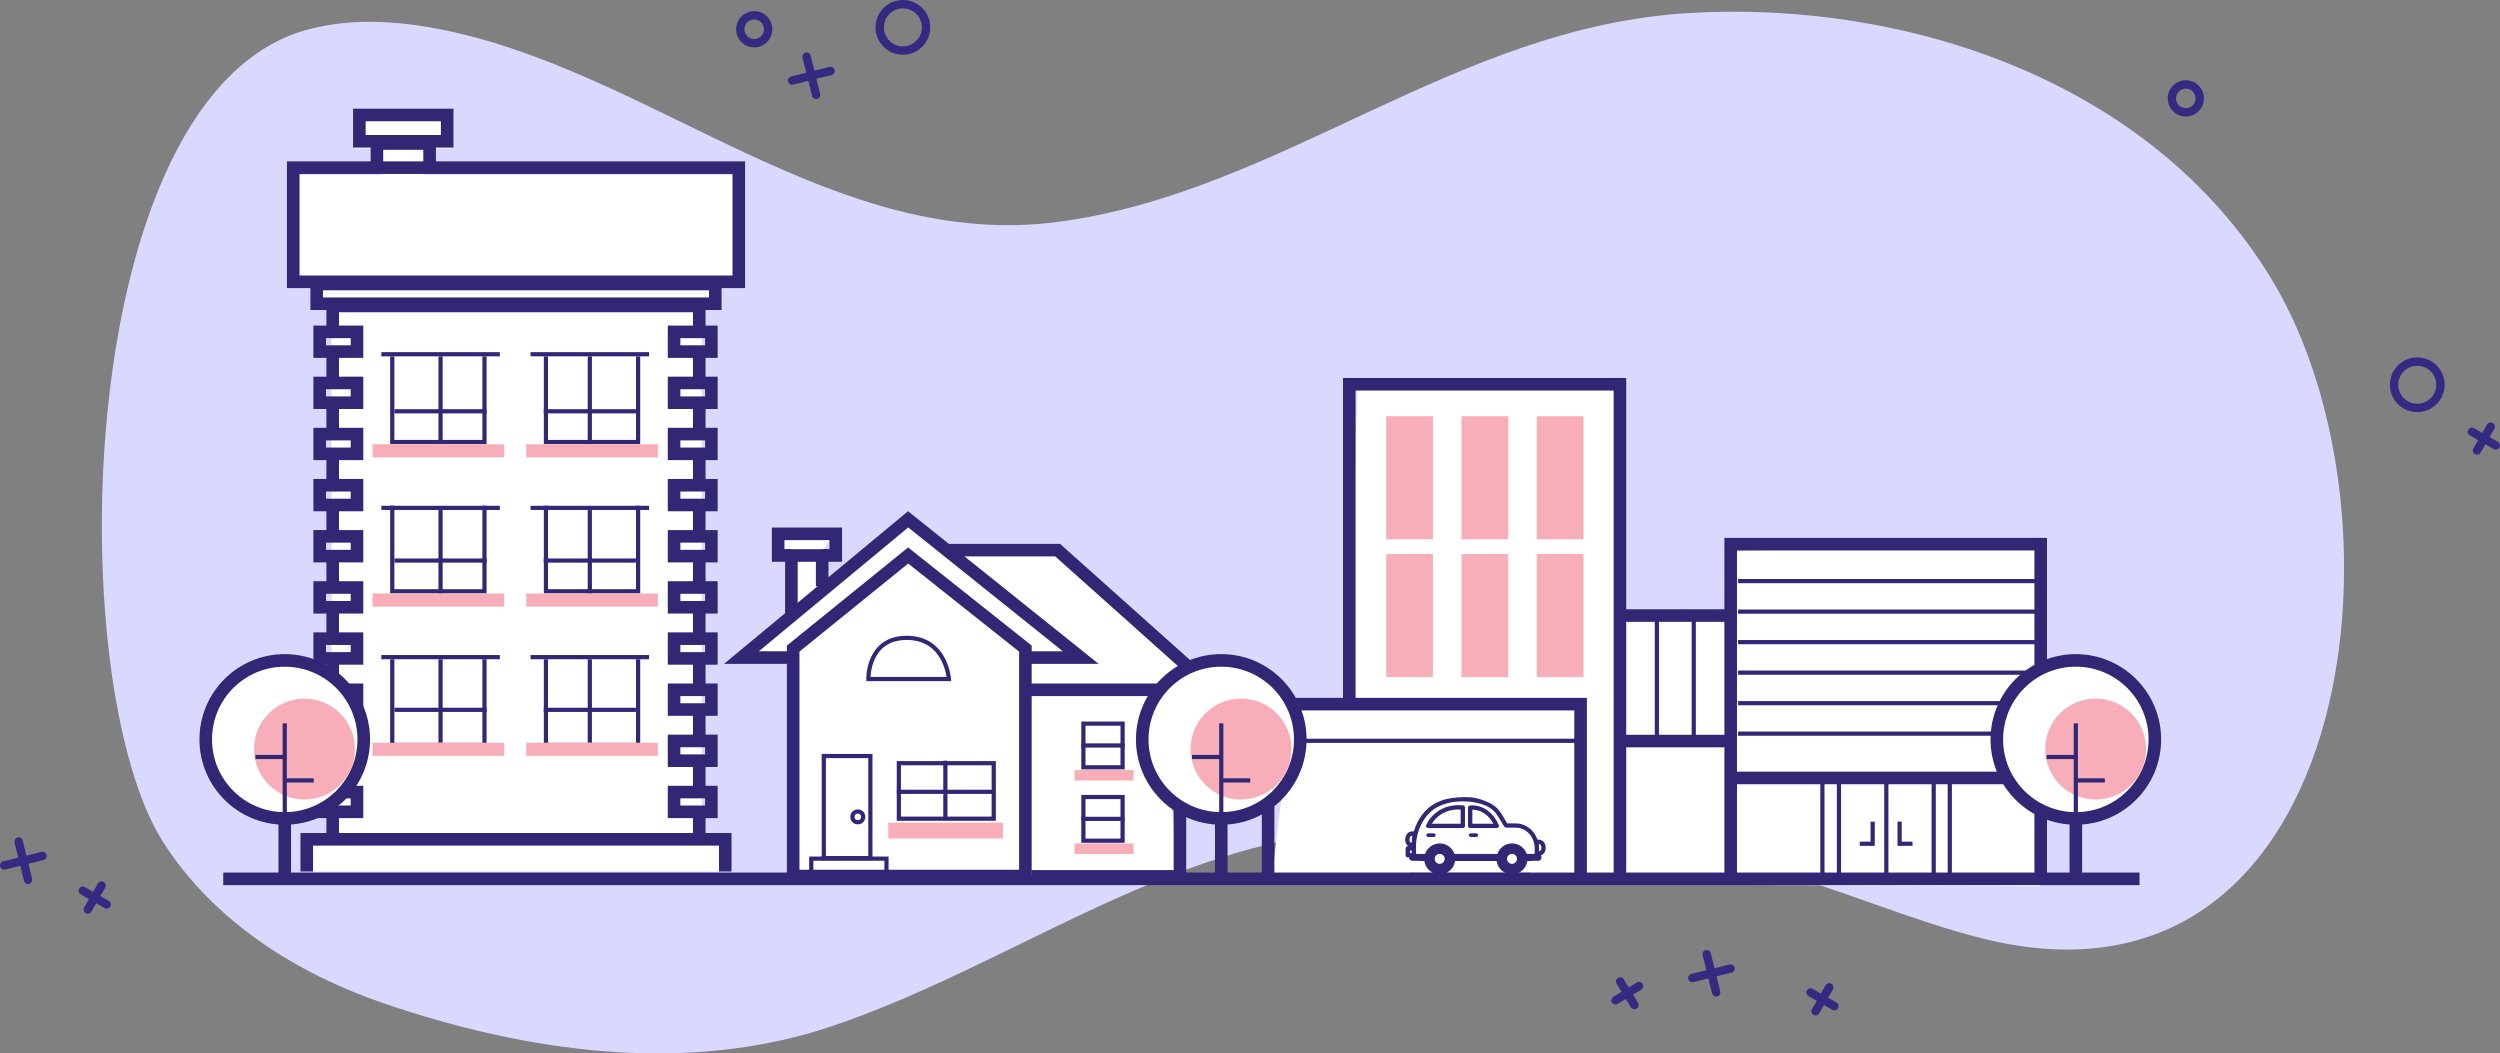 <?xml version="1.0" encoding="UTF-8"?>
<svg id="Layer_2" data-name="Layer 2" xmlns="http://www.w3.org/2000/svg" viewBox="0 0 596.41 251.3">
  <rect x="0" y="0" width="596.41" height="251.3" fill="#808080" stroke="none"/>
  <defs>
    <style>
      .cls-1 {
        fill: #312775;
      }

      .cls-1, .cls-2, .cls-3, .cls-4 {
        stroke-width: 0px;
      }

      .cls-2 {
        fill: #d9d9ff;
      }

      .cls-5, .cls-6, .cls-7, .cls-8 {
        stroke-miterlimit: 10;
      }

      .cls-5, .cls-6, .cls-8 {
        fill: none;
      }

      .cls-5, .cls-7 {
        stroke-width: 3px;
      }

      .cls-5, .cls-7, .cls-8 {
        stroke: #312775;
      }

      .cls-6 {
        stroke: #352a82;
        stroke-linecap: round;
        stroke-width: 2px;
      }

      .cls-3, .cls-7 {
        fill: #fff;
      }

      .cls-4 {
        fill: #f8aeb8;
      }
    </style>
  </defs>
  <g id="_0_saved_listings" data-name="0 saved listings">
    <g>
      <path class="cls-2" d="M472.61,223.8c88.79,22.48,104.2-99.58,69.33-157.16C513.27,19.31,454.73-.02,402.76,3.12c-55.89,3.38-97.29,42.88-150.48,49.83-52.39,6.84-94.83-34.08-143.7-45.21-11.54-2.63-23.69-3.76-35.13-.7C17.26,22.09,14.51,162.63,38.92,200.89c12.03,18.85,31.8,31.35,52.61,38.46,34.1,11.66,72.35,17.16,106.98,5.44,36.49-12.35,68.39-35.31,106.4-43.93,38.85-8.81,78.86-3.37,116.96,6.62,16.49,4.32,33.54,11.96,50.74,16.32Z"/>
      <polygon class="cls-3" points="167.42 72.46 167.42 200.93 172.31 200.93 172.31 207.91 73.51 207.91 73.51 200.93 79.1 200.93 79.1 72.46 76.3 72.46 76.3 67.23 71.41 67.23 71.41 41.75 90.97 41.75 90.97 35.46 84.68 35.46 84.68 26.38 107.72 26.38 107.72 35.46 101.09 35.46 101.09 41.75 176.14 41.75 176.14 67.23 169.86 67.23 169.86 72.46 167.42 72.46"/>
      <polygon class="cls-3" points="303.22 210.71 486.5 211.4 486.84 129.82 412.84 131.46 412.49 146.82 386.3 147.52 386.65 93.06 323.82 93.06 321.72 169.16 308.45 168.47 303.22 210.71"/>
      <line class="cls-5" x1="53.26" y1="209.66" x2="510.41" y2="209.66"/>
      <polygon class="cls-3" points="189.22 208.98 281.49 208.98 275.99 163.93 282.97 158.69 252.31 131.24 224.32 131.46 216.64 125.18 195 143.33 196.74 130.76 198.14 128.32 186.97 127.97 186.62 131.46 189.76 134.95 188.02 147.87 179.64 155.9 189.41 157.99 189.22 208.98"/>
      <g>
        <line class="cls-5" x1="166.82" y1="188.95" x2="166.82" y2="181.48"/>
        <line class="cls-5" x1="166.82" y1="164.56" x2="166.82" y2="157.07"/>
        <line class="cls-5" x1="166.82" y1="140.16" x2="166.82" y2="132.67"/>
        <line class="cls-5" x1="166.82" y1="115.76" x2="166.82" y2="108.28"/>
        <line class="cls-5" x1="166.82" y1="91.37" x2="166.82" y2="83.88"/>
        <line class="cls-5" x1="79.37" y1="188.95" x2="79.37" y2="181.48"/>
        <line class="cls-5" x1="79.37" y1="164.56" x2="79.37" y2="157.07"/>
        <line class="cls-5" x1="79.37" y1="140.16" x2="79.37" y2="132.67"/>
        <line class="cls-5" x1="79.37" y1="115.76" x2="79.37" y2="108.28"/>
        <line class="cls-5" x1="79.37" y1="91.37" x2="79.37" y2="83.88"/>
        <polyline class="cls-5" points="79.37 79.17 79.37 72.99 166.82 72.99 166.82 79.17"/>
        <line class="cls-5" x1="79.37" y1="103.57" x2="79.37" y2="96.08"/>
        <line class="cls-5" x1="79.37" y1="127.96" x2="79.37" y2="120.47"/>
        <line class="cls-5" x1="79.37" y1="152.36" x2="79.37" y2="144.87"/>
        <line class="cls-5" x1="79.37" y1="176.76" x2="79.37" y2="169.28"/>
        <line class="cls-5" x1="79.37" y1="200.23" x2="79.37" y2="193.67"/>
        <line class="cls-5" x1="166.82" y1="103.57" x2="166.82" y2="96.08"/>
        <line class="cls-5" x1="166.82" y1="127.96" x2="166.82" y2="120.47"/>
        <line class="cls-5" x1="166.82" y1="152.36" x2="166.82" y2="144.87"/>
        <line class="cls-5" x1="166.82" y1="176.76" x2="166.82" y2="169.28"/>
        <line class="cls-5" x1="166.82" y1="200.23" x2="166.82" y2="193.67"/>
        <rect class="cls-5" x="75.55" y="67.75" width="95.09" height="4.71"/>
        <rect class="cls-5" x="69.95" y="40" width="106.3" height="27.23"/>
        <polyline class="cls-5" points="89.92 40.52 89.92 34.24 102.49 34.24 102.49 41.04"/>
        <rect class="cls-5" x="85.73" y="27.43" width="20.95" height="6.28"/>
        <g>
          <rect class="cls-5" x="160.81" y="79.17" width="8.9" height="4.71"/>
          <rect class="cls-5" x="160.81" y="91.36" width="8.9" height="4.71"/>
          <rect class="cls-5" x="160.81" y="103.56" width="8.9" height="4.71"/>
          <rect class="cls-5" x="160.81" y="115.76" width="8.9" height="4.71"/>
          <rect class="cls-5" x="160.81" y="127.96" width="8.9" height="4.71"/>
          <rect class="cls-5" x="160.81" y="140.16" width="8.9" height="4.71"/>
          <rect class="cls-5" x="160.81" y="152.36" width="8.9" height="4.71"/>
          <rect class="cls-5" x="160.81" y="164.56" width="8.9" height="4.71"/>
          <rect class="cls-5" x="160.81" y="176.76" width="8.9" height="4.71"/>
          <rect class="cls-5" x="160.81" y="188.96" width="8.9" height="4.71"/>
        </g>
        <g>
          <rect class="cls-5" x="76.27" y="79.17" width="8.9" height="4.71"/>
          <rect class="cls-5" x="76.27" y="91.36" width="8.9" height="4.71"/>
          <rect class="cls-5" x="76.27" y="103.56" width="8.9" height="4.71"/>
          <rect class="cls-5" x="76.27" y="115.76" width="8.9" height="4.71"/>
          <rect class="cls-5" x="76.27" y="127.96" width="8.9" height="4.71"/>
          <rect class="cls-5" x="76.27" y="140.16" width="8.9" height="4.71"/>
          <rect class="cls-5" x="76.27" y="152.36" width="8.9" height="4.71"/>
          <rect class="cls-5" x="76.27" y="164.56" width="8.9" height="4.71"/>
          <rect class="cls-5" x="76.27" y="176.76" width="8.9" height="4.71"/>
          <rect class="cls-5" x="76.27" y="188.96" width="8.9" height="4.71"/>
        </g>
        <polyline class="cls-5" points="73.18 207.91 73.18 200.23 173.02 200.23 173.02 207.91"/>
        <g>
          <line class="cls-8" x1="90.97" y1="84.51" x2="119.24" y2="84.51"/>
          <polyline class="cls-8" points="93.58 85.03 93.58 105.45 115.58 105.45 115.58 85.03"/>
          <line class="cls-8" x1="105.1" y1="85.03" x2="105.1" y2="105.98"/>
          <line class="cls-8" x1="94.11" y1="98.12" x2="116.1" y2="98.12"/>
          <rect class="cls-4" x="88.87" y="105.98" width="31.42" height="3.14"/>
        </g>
        <g>
          <line class="cls-8" x1="126.57" y1="84.51" x2="154.85" y2="84.51"/>
          <polyline class="cls-8" points="130.24 85.03 130.24 105.45 152.23 105.45 152.23 85.03"/>
          <line class="cls-8" x1="140.71" y1="85.03" x2="140.71" y2="105.98"/>
          <line class="cls-8" x1="129.72" y1="98.12" x2="151.71" y2="98.12"/>
          <rect class="cls-4" x="125.53" y="105.98" width="31.42" height="3.14"/>
        </g>
        <g>
          <line class="cls-8" x1="90.97" y1="121.16" x2="119.24" y2="121.16"/>
          <polyline class="cls-8" points="93.58 120.64 93.58 141.06 115.58 141.06 115.58 120.64"/>
          <line class="cls-8" x1="105.1" y1="121.69" x2="105.1" y2="141.58"/>
          <line class="cls-8" x1="94.11" y1="133.73" x2="116.1" y2="133.73"/>
          <rect class="cls-4" x="88.87" y="141.58" width="31.42" height="3.14"/>
        </g>
        <g>
          <line class="cls-8" x1="126.57" y1="121.16" x2="154.85" y2="121.16"/>
          <polyline class="cls-8" points="130.24 120.64 130.24 141.06 152.23 141.06 152.23 120.64"/>
          <line class="cls-8" x1="140.71" y1="121.69" x2="140.71" y2="141.58"/>
          <line class="cls-8" x1="129.72" y1="133.73" x2="151.71" y2="133.73"/>
          <rect class="cls-4" x="125.53" y="141.58" width="31.42" height="3.14"/>
        </g>
        <g>
          <line class="cls-8" x1="90.97" y1="156.77" x2="119.24" y2="156.77"/>
          <polyline class="cls-8" points="93.58 157.29 93.58 177.72 115.58 177.72 115.58 157.29"/>
          <line class="cls-8" x1="105.1" y1="157.29" x2="105.1" y2="177.19"/>
          <line class="cls-8" x1="94.11" y1="169.34" x2="116.1" y2="169.34"/>
          <rect class="cls-4" x="88.87" y="177.19" width="31.42" height="3.14"/>
        </g>
        <g>
          <line class="cls-8" x1="126.57" y1="156.77" x2="154.85" y2="156.77"/>
          <polyline class="cls-8" points="130.24 157.29 130.24 177.72 152.23 177.72 152.23 157.29"/>
          <line class="cls-8" x1="140.71" y1="157.29" x2="140.71" y2="177.19"/>
          <line class="cls-8" x1="129.72" y1="169.34" x2="151.71" y2="169.34"/>
          <rect class="cls-4" x="125.53" y="177.19" width="31.42" height="3.14"/>
        </g>
      </g>
      <g>
        <polygon class="cls-5" points="189.22 176.51 189.22 208.98 244.62 208.98 244.62 154.73 216.65 132.52 189.22 154.73 189.22 171.18 189.22 176.51"/>
        <polyline class="cls-5" points="244.58 156.87 257.82 156.87 216.65 123.89 176.88 156.87 189.22 156.87"/>
        <polyline class="cls-5" points="196.14 139.87 196.14 132.52 188.8 132.52 188.8 146.6"/>
        <polyline class="cls-5" points="188.8 132.52 185.64 132.52 185.64 127.35 199.39 127.35 199.39 132.52 196.14 132.52"/>
        <path class="cls-8" d="M207.16,161.99h19.22s-.67-9.82-10.07-9.82-9.15,9.82-9.15,9.82Z"/>
        <rect class="cls-8" x="214.43" y="182.07" width="22.64" height="13.24"/>
        <line class="cls-8" x1="225.53" y1="181.47" x2="225.53" y2="195.31"/>
        <line class="cls-8" x1="213.96" y1="188.9" x2="237.49" y2="188.9"/>
        <rect class="cls-4" x="211.91" y="196.25" width="27.38" height="3.8"/>
        <rect class="cls-8" x="196.53" y="180.36" width="11.11" height="24.35"/>
        <polyline class="cls-8" points="193.54 208.13 193.54 204.84 211.48 204.84 211.48 208.13"/>
        <circle class="cls-8" cx="204.64" cy="194.88" r="1.28"/>
        <polyline class="cls-5" points="246.03 209.07 281.49 209.07 281.49 164.56 245.41 164.56"/>
        <polyline class="cls-5" points="281.49 164.56 289.6 164.56 252.31 131.24 226.47 131.24"/>
        <g>
          <rect class="cls-8" x="258.46" y="172.63" width="9.35" height="10.42"/>
          <line class="cls-8" x1="257.99" y1="177.84" x2="268.25" y2="177.84"/>
          <rect class="cls-4" x="256.33" y="183.69" width="14.1" height="2.52"/>
        </g>
        <g>
          <rect class="cls-8" x="258.46" y="190.14" width="9.35" height="10.42"/>
          <line class="cls-8" x1="257.99" y1="195.35" x2="268.25" y2="195.35"/>
          <rect class="cls-4" x="256.33" y="201.21" width="14.1" height="2.52"/>
        </g>
      </g>
      <g>
        <polyline class="cls-5" points="377.07 209.66 377.07 167.98 302.52 167.98 302.52 209.66"/>
        <line class="cls-8" x1="303.69" y1="176.73" x2="375.98" y2="176.73"/>
        <polyline class="cls-5" points="321.89 166.81 321.89 91.67 386.46 91.67 386.46 209.66"/>
        <rect class="cls-4" x="330.7" y="99.3" width="11.15" height="29.35"/>
        <rect class="cls-4" x="348.66" y="99.3" width="11.15" height="29.35"/>
        <rect class="cls-4" x="366.62" y="99.3" width="11.15" height="29.35"/>
        <rect class="cls-4" x="330.7" y="132.17" width="11.15" height="29.35"/>
        <rect class="cls-4" x="348.66" y="132.17" width="11.15" height="29.35"/>
        <rect class="cls-4" x="366.62" y="132.17" width="11.15" height="29.35"/>
        <polyline class="cls-5" points="387.3 146.85 412.88 146.85 412.88 129.82 486.84 129.82 486.84 209.66"/>
        <line class="cls-5" x1="412.88" y1="146.85" x2="412.88" y2="209.66"/>
        <line class="cls-5" x1="387.76" y1="176.79" x2="412.88" y2="176.79"/>
        <line class="cls-5" x1="413.8" y1="185.59" x2="486.26" y2="185.59"/>
        <line class="cls-8" x1="395.27" y1="147.98" x2="395.27" y2="176.2"/>
        <line class="cls-8" x1="404.07" y1="147.98" x2="404.07" y2="176.79"/>
        <g>
          <line class="cls-8" x1="414.64" y1="138.63" x2="485.67" y2="138.63"/>
          <line class="cls-8" x1="414.64" y1="145.91" x2="485.67" y2="145.91"/>
          <line class="cls-8" x1="414.64" y1="153.19" x2="485.67" y2="153.19"/>
          <line class="cls-8" x1="414.64" y1="160.47" x2="485.67" y2="160.47"/>
          <line class="cls-8" x1="414.64" y1="167.75" x2="485.67" y2="167.75"/>
          <line class="cls-8" x1="414.64" y1="175.02" x2="485.67" y2="175.02"/>
        </g>
        <line class="cls-8" x1="434.76" y1="186.89" x2="434.76" y2="209.66"/>
        <line class="cls-8" x1="438.71" y1="186.89" x2="438.71" y2="209.66"/>
        <line class="cls-8" x1="461.31" y1="186.89" x2="461.31" y2="209.66"/>
        <line class="cls-8" x1="465.15" y1="186.89" x2="465.15" y2="209.66"/>
        <line class="cls-8" x1="450.01" y1="186.32" x2="450.01" y2="209.66"/>
        <polyline class="cls-8" points="453.18 196.01 453.18 201.29 456.26 201.29"/>
        <polyline class="cls-8" points="446.75 196.01 446.75 201.29 443.67 201.29"/>
      </g>
      <g>
        <path class="cls-1" d="M351.25,196.52v-3.37c.98,0,3.37.35,5.01,3.37h-5.01s0,0,0,0ZM350.21,192.66v4.37c0,.29.23.52.52.52h6.36c.17,0,.34-.09.43-.23.1-.15.11-.33.04-.49-1.22-2.75-3.02-3.88-4.31-4.34-1.42-.5-2.55-.34-2.6-.33-.25.04-.44.26-.44.51Z"/>
        <path class="cls-1" d="M348.45,196.52h-6.88c.27-.43.68-.99,1.29-1.54,1.47-1.33,3.36-1.96,5.6-1.86v3.4s0,0,0,0ZM340.23,196.84c-.06.16-.04.34.05.48.1.14.26.23.43.23h8.26c.29,0,.52-.23.52-.52v-4.4c0-.27-.2-.49-.47-.51-3.45-.3-5.65.99-6.89,2.13-1.35,1.23-1.87,2.54-1.89,2.6Z"/>
        <path class="cls-1" d="M350.86,198.8h1.32c.24,0,.44.2.44.44,0,.24-.2.44-.44.44h-1.32c-.24,0-.44-.2-.44-.44s.2-.44.44-.44Z"/>
        <path class="cls-1" d="M340.72,198.8h1.32c.24,0,.44.2.44.44,0,.24-.2.44-.44.44h-1.32c-.24,0-.44-.2-.44-.44s.2-.44.44-.44Z"/>
        <path class="cls-1" d="M336.27,200.15c.04-.35.15-.58.33-.69.1-.06.21-.09.33-.1l-.17,1.73c-.12-.04-.24-.1-.33-.2-.14-.16-.2-.4-.16-.74ZM336.37,203.52v-.6h.4c0,.18.01.36.02.51,0,.03,0,.06,0,.09h-.43s0,0,0,0ZM337.94,200.21c.45-3.26,2.44-6.34,4.95-7.67,2.43-1.29,5.17-1.44,7.04-1.33,1.74.09,4.93.55,6.69,2.52.45.51.8,1.09,1.17,1.7.08.14.17.28.25.42.02.03.05.08.09.16.6,1.1.85,1.44,1.26,1.44h2.24c2.47,0,4.49,2.21,4.49,4.92v.95c0,.14-.02.27-.06.39h-1.84c-.5-1.45-1.88-2.5-3.5-2.5s-3,1.05-3.5,2.5h-10.25c-.5-1.45-1.88-2.5-3.5-2.5s-3,1.05-3.5,2.5h-.57s-1.52,0-1.52,0c-.02-.06-.03-.12-.05-.18,0-.04-.01-.09-.01-.13,0-.14-.01-.3-.02-.47-.02-.76,0-1.74.13-2.7ZM342.27,204.89c0-.66.53-1.19,1.19-1.19s1.19.53,1.19,1.19c0,.19-.04.36-.12.52-.19.4-.6.68-1.07.68s-.88-.28-1.07-.68c-.08-.16-.12-.33-.12-.52ZM345.07,208.22c1.08-.53,1.87-1.57,2.05-2.81h9.93c.17,1.24.96,2.28,2.05,2.81h-14.03ZM359.52,204.89c0-.66.53-1.19,1.19-1.19s1.19.53,1.19,1.19c0,.19-.04.36-.12.52-.19.4-.6.68-1.07.68s-.88-.28-1.07-.68c-.08-.16-.12-.33-.12-.52ZM367.12,201.33c.12.02.25.07.35.15.16.13.25.37.26.71,0,.35-.07.6-.23.74-.09.08-.2.12-.31.14l-.08-1.74ZM344.88,190.67c-.83.22-1.66.54-2.47.96-2.38,1.26-4.28,3.79-5.12,6.71-.32-.04-.8-.03-1.24.25-.45.29-.72.77-.8,1.44-.1.82.18,1.3.43,1.57.11.12.23.21.35.28h-.18c-.29,0-.52.23-.52.52v1.63c0,.29.23.52.52.52h.31v.05c0,.42.34.76.76.76h1.39c.14.03.29.05.44.05h1.06c.17,1.24.96,2.28,2.05,2.81h-5.43c-.29,0-.52.23-.52.52,0,.29.23.52.52.52h28.47c.29,0,.52-.23.52-.52,0-.29-.23-.52-.52-.52h-2.58c1.08-.53,1.87-1.57,2.05-2.81h.8c.15,0,.29-.02.43-.05h1.38c.42,0,.76-.34.76-.76v-.14c0-.16-.05-.31-.14-.43.19-.06.39-.16.57-.32.4-.35.6-.87.58-1.54-.02-.82-.37-1.26-.65-1.49-.44-.35-.98-.4-1.31-.38-.79-2.25-2.81-3.86-5.17-3.86h-2.05c-.11-.15-.29-.45-.54-.91-.05-.1-.09-.17-.11-.2-.08-.14-.16-.27-.25-.41-.38-.63-.77-1.28-1.28-1.86-1.12-1.26-2.74-1.88-4.22-2.38-3.53-1.18-8.29,0-8.29,0Z"/>
      </g>
      <g>
        <circle class="cls-7" cx="67.93" cy="176.4" r="18.85"/>
        <circle class="cls-4" cx="72.64" cy="178.7" r="12.04"/>
        <line class="cls-5" x1="67.93" y1="195.25" x2="67.93" y2="208.87"/>
        <line class="cls-8" x1="67.93" y1="195.25" x2="67.93" y2="172.56"/>
        <line class="cls-8" x1="67.86" y1="186.18" x2="74.84" y2="186.18"/>
        <line class="cls-8" x1="67.93" y1="180.59" x2="60.94" y2="180.59"/>
      </g>
      <g>
        <circle class="cls-7" cx="291.35" cy="176.4" r="18.85"/>
        <circle class="cls-4" cx="296.06" cy="178.7" r="12.04"/>
        <line class="cls-5" x1="291.35" y1="195.25" x2="291.35" y2="208.87"/>
        <line class="cls-8" x1="291.35" y1="195.25" x2="291.35" y2="172.56"/>
        <line class="cls-8" x1="291.28" y1="186.18" x2="298.26" y2="186.18"/>
        <line class="cls-8" x1="291.35" y1="180.59" x2="284.37" y2="180.59"/>
      </g>
      <g>
        <circle class="cls-7" cx="495.22" cy="176.4" r="18.85"/>
        <circle class="cls-4" cx="499.94" cy="178.7" r="12.04"/>
        <line class="cls-5" x1="495.22" y1="195.25" x2="495.22" y2="208.87"/>
        <line class="cls-8" x1="495.22" y1="195.25" x2="495.22" y2="172.56"/>
        <line class="cls-8" x1="495.15" y1="186.18" x2="502.14" y2="186.18"/>
        <line class="cls-8" x1="495.22" y1="180.59" x2="488.24" y2="180.59"/>
      </g>
      <g>
        <line class="cls-6" x1="403.72" y1="233.32" x2="412.86" y2="231.06"/>
        <line class="cls-6" x1="409.42" y1="236.76" x2="407.16" y2="227.62"/>
      </g>
      <g>
        <line class="cls-6" x1="433.13" y1="241.25" x2="436.4" y2="235.54"/>
        <line class="cls-6" x1="437.62" y1="240.03" x2="431.92" y2="236.76"/>
      </g>
      <circle class="cls-6" cx="179.93" cy="6.98" r="3.33"/>
      <g>
        <line class="cls-6" x1="1" y1="206.46" x2="10.14" y2="204.2"/>
        <line class="cls-6" x1="6.7" y1="209.9" x2="4.44" y2="200.76"/>
      </g>
      <g>
        <line class="cls-6" x1="590.92" y1="107.48" x2="594.19" y2="101.78"/>
        <line class="cls-6" x1="595.41" y1="106.27" x2="589.71" y2="103"/>
      </g>
      <g>
        <line class="cls-6" x1="385.4" y1="238.65" x2="391.03" y2="235.24"/>
        <line class="cls-6" x1="389.92" y1="239.76" x2="386.51" y2="234.14"/>
      </g>
      <g>
        <line class="cls-6" x1="20.95" y1="216.98" x2="24.22" y2="211.27"/>
        <line class="cls-6" x1="25.44" y1="215.76" x2="19.74" y2="212.49"/>
      </g>
      <circle class="cls-6" cx="576.67" cy="91.79" r="5.53"/>
      <circle class="cls-6" cx="215.4" cy="6.53" r="5.53"/>
      <circle class="cls-6" cx="521.46" cy="23.47" r="3.33"/>
      <g>
        <line class="cls-6" x1="188.99" y1="19.21" x2="198.13" y2="16.94"/>
        <line class="cls-6" x1="194.69" y1="22.65" x2="192.43" y2="13.51"/>
      </g>
    </g>
  </g>
</svg>
